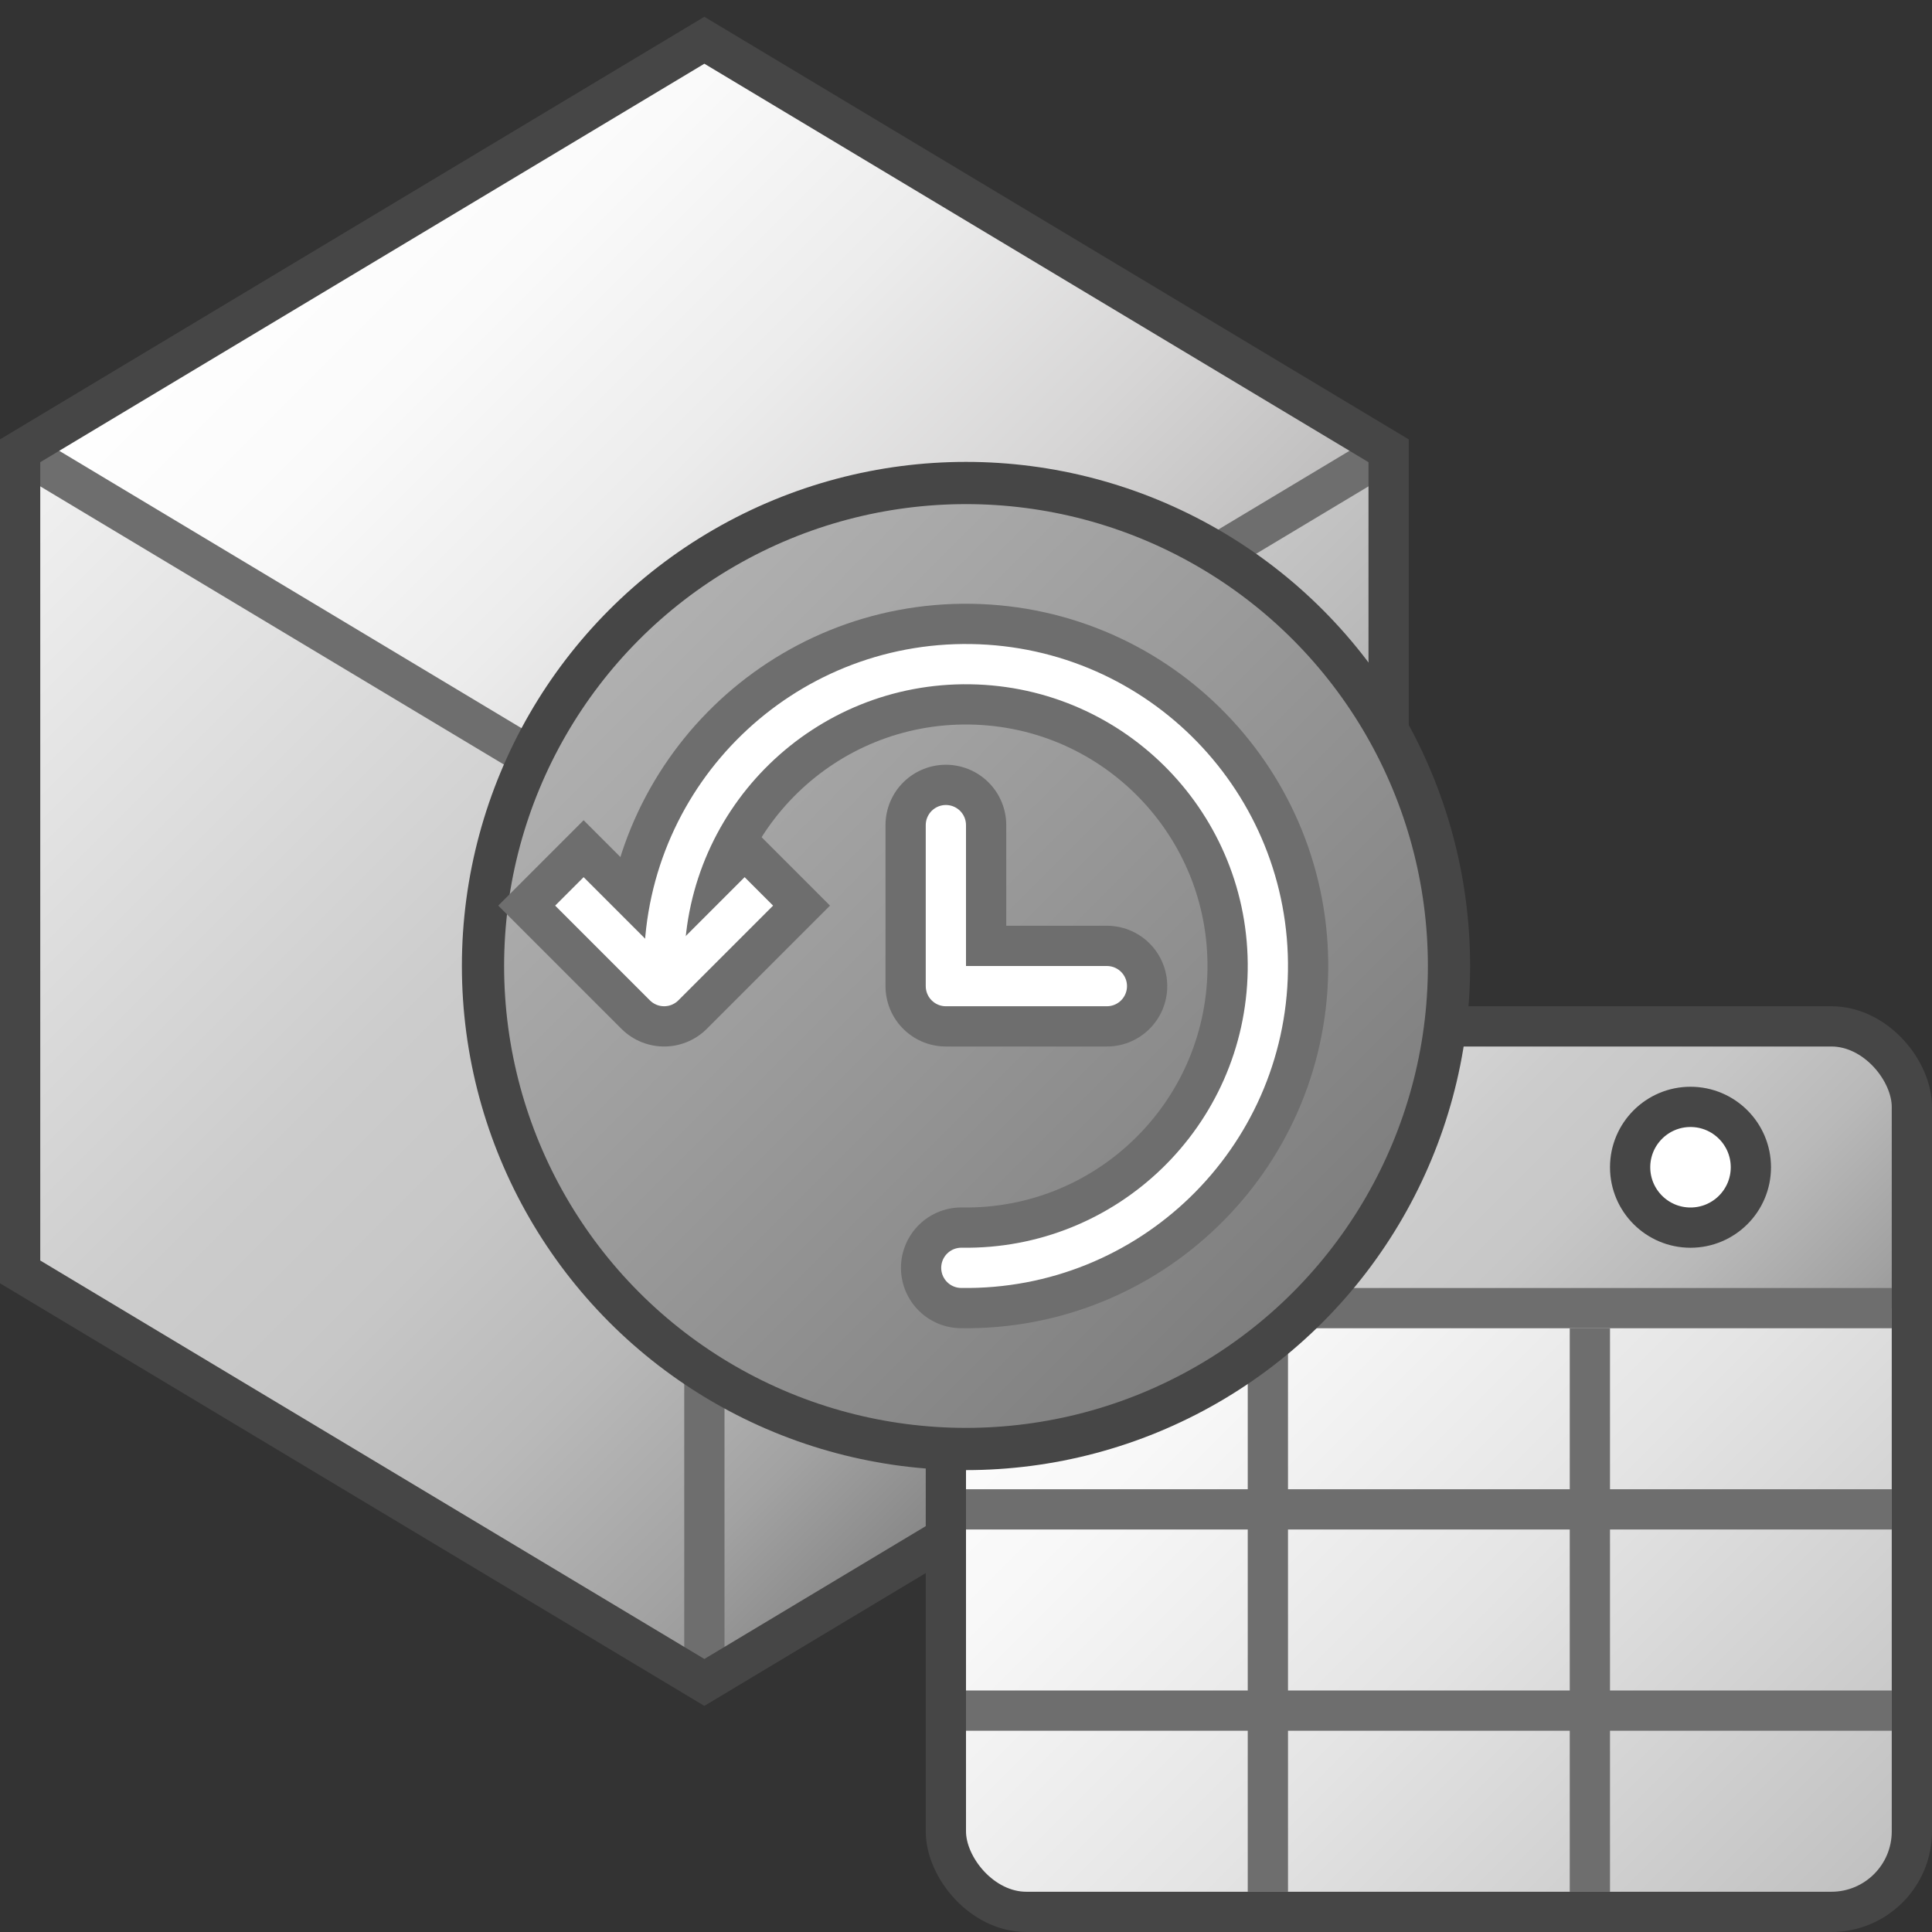<?xml version="1.0" encoding="UTF-8"?>
<svg id="Layer_1" data-name="Layer 1" xmlns="http://www.w3.org/2000/svg" xmlns:xlink="http://www.w3.org/1999/xlink" viewBox="0 0 48 48">
  <rect x="0" y="0" width="48" height="48" fill="#333333" stroke="none"/>
  <defs>
    <linearGradient id="New_Gradient_Swatch_2" data-name="New Gradient Swatch 2" x1="9" y1="2.7" x2="26" y2="19.7" gradientUnits="userSpaceOnUse">
      <stop offset="0" stop-color="#fff"/>
      <stop offset=".228" stop-color="#fafafa"/>
      <stop offset=".488" stop-color="#ececec"/>
      <stop offset=".762" stop-color="#d6d5d5"/>
      <stop offset="1" stop-color="#bdbcbc"/>
    </linearGradient>
    <linearGradient id="front_-45" data-name="front -45" x1="-2.9" y1="14.6" x2="20.9" y2="38.4" gradientUnits="userSpaceOnUse">
      <stop offset="0" stop-color="#f2f2f2"/>
      <stop offset=".5" stop-color="#ccc"/>
      <stop offset=".63" stop-color="#c7c7c7"/>
      <stop offset=".779" stop-color="#b9b9b9"/>
      <stop offset=".938" stop-color="#a2a2a2"/>
      <stop offset=".99" stop-color="#999"/>
    </linearGradient>
    <linearGradient id="linear-gradient" x1="19.2" y1="19.7" x2="32.8" y2="33.3" gradientUnits="userSpaceOnUse">
      <stop offset="0" stop-color="#ccc"/>
      <stop offset=".186" stop-color="#c7c7c7"/>
      <stop offset=".4" stop-color="#b9b9b9"/>
      <stop offset=".629" stop-color="#a2a2a2"/>
      <stop offset=".866" stop-color="#818181"/>
      <stop offset=".99" stop-color="#6e6e6e"/>
    </linearGradient>
    <linearGradient id="paper_gradient" data-name="paper gradient" x1="25.926" y1="30.074" x2="45.074" y2="49.223" gradientUnits="userSpaceOnUse">
      <stop offset="0" stop-color="#fff"/>
      <stop offset=".221" stop-color="#f8f8f8"/>
      <stop offset=".541" stop-color="#e4e4e4"/>
      <stop offset=".92" stop-color="#c5c5c5"/>
      <stop offset="1" stop-color="#bebebe"/>
    </linearGradient>
    <linearGradient id="front_-45-2" data-name="front -45" x1="28.043" y1="22.129" x2="42.957" y2="37.043" xlink:href="#front_-45"/>
    <linearGradient id="linear-gradient-2" x1="29.75" y1="26.75" x2="41.25" y2="38.25" gradientUnits="userSpaceOnUse">
      <stop offset="0" stop-color="#73b4c8"/>
      <stop offset=".175" stop-color="#6aaec2"/>
      <stop offset=".457" stop-color="#529db5"/>
      <stop offset=".809" stop-color="#2b839e"/>
      <stop offset="1" stop-color="#147391"/>
    </linearGradient>
    <linearGradient id="linear-gradient-3" x1="15.515" y1="15.515" x2="32.485" y2="32.485" gradientUnits="userSpaceOnUse">
      <stop offset="0" stop-color="#b1b1b1"/>
      <stop offset="1" stop-color="#7d7d7d"/>
    </linearGradient>
  </defs>
  <g>
    <polygon points="34.5 11.2 17.5 1 .5 11.2 17.5 21.4 34.5 11.2" fill="url(#New_Gradient_Swatch_2)"/>
    <polygon points=".5 11.2 .5 31.6 17.5 41.8 17.5 21.4 .5 11.2" fill="url(#front_-45)"/>
    <polygon points="17.5 21.4 17.5 41.8 34.5 31.6 34.5 11.2 17.5 21.4" fill="url(#linear-gradient)"/>
    <polyline points=".5 11.2 17.5 21.4 34.5 11.2" fill="none" stroke="#6e6e6e"/>
    <line x1="17.5" y1="21.4" x2="17.5" y2="41.8" fill="#3c91af" stroke="#6e6e6e" stroke-linejoin="round"/>
    <path d="M17.5,1L.5,11.2V31.6l17,10.2,17-10.2V11.2L17.5,1Z" fill="none" stroke="#464646" stroke-miterlimit="10"/>
  </g>
  <g>
    <path d="M23.5,32.5v13.8c0,.663,.537,1.2,1.2,1.2h21.6c.663,0,1.2-.537,1.2-1.2v-13.8" fill="url(#paper_gradient)"/>
    <line x1="31.5" y1="33" x2="31.5" y2="47" fill="none" stroke="#6e6e6e"/>
    <line x1="39.5" y1="33" x2="39.5" y2="47" fill="none" stroke="#6e6e6e"/>
    <line x1="24" y1="42.5" x2="47" y2="42.5" fill="none" stroke="#6e6e6e"/>
    <line x1="24" y1="37.5" x2="47" y2="37.5" fill="none" stroke="#6e6e6e"/>
  </g>
  <path d="M47.5,32.5v-5c0-1.105-.895-2-2-2H25.5c-1.105,0-2,.895-2,2v5" fill="url(#front_-45-2)"/>
  <path d="M30.5,29c0,.829-.672,1.5-1.5,1.5s-1.5-.672-1.5-1.5,.672-1.5,1.5-1.5,1.5,.672,1.5,1.5Z" fill="#fff" stroke="#464646" stroke-linecap="round" stroke-linejoin="round"/>
  <path d="M43.5,29c0,.829-.672,1.5-1.5,1.5s-1.5-.672-1.5-1.5,.672-1.5,1.5-1.5,1.5,.672,1.5,1.5Z" fill="#fff" stroke="#464646" stroke-linecap="round" stroke-linejoin="round"/>
  <line x1="24" y1="32.5" x2="47" y2="32.5" fill="url(#linear-gradient-2)" stroke="#6e6e6e" stroke-miterlimit="10"/>
  <rect x="23.5" y="25.5" width="24" height="22" rx="2" ry="2" fill="none" stroke="#464646" stroke-miterlimit="10"/>
  <circle cx="24" cy="24" r="12" fill="url(#linear-gradient-3)" stroke="#464646" stroke-linecap="round" stroke-linejoin="round" stroke-width="1.049"/>
  <path d="M16.5,23.884c.064-4.142,3.473-7.447,7.615-7.383s7.448,3.473,7.384,7.615c-.064,4.142-3.473,7.447-7.615,7.383" fill="none" stroke="#6e6e6e" stroke-linecap="round" stroke-linejoin="round" stroke-width="3"/>
  <polyline points="14.5 22.5 16.5 24.5 18.5 22.5" fill="none" stroke="#6e6e6e" stroke-linecap="square" stroke-linejoin="round" stroke-width="3"/>
  <polyline points="23.5 20.5 23.5 24.5 27.5 24.5" fill="none" stroke="#6e6e6e" stroke-linecap="round" stroke-linejoin="round" stroke-width="3"/>
  <path d="M16.5,23.884c.064-4.142,3.473-7.447,7.615-7.383s7.448,3.473,7.384,7.615c-.064,4.142-3.473,7.447-7.615,7.383" fill="none" stroke="#fff" stroke-linecap="round" stroke-linejoin="round" stroke-width="1"/>
  <polyline points="14.5 22.5 16.5 24.5 18.5 22.5" fill="none" stroke="#fff" stroke-linecap="square" stroke-linejoin="round" stroke-width="1"/>
  <polyline points="23.5 20.5 23.5 24.5 27.5 24.5" fill="none" stroke="#fff" stroke-linecap="round" stroke-linejoin="round"/>
</svg>